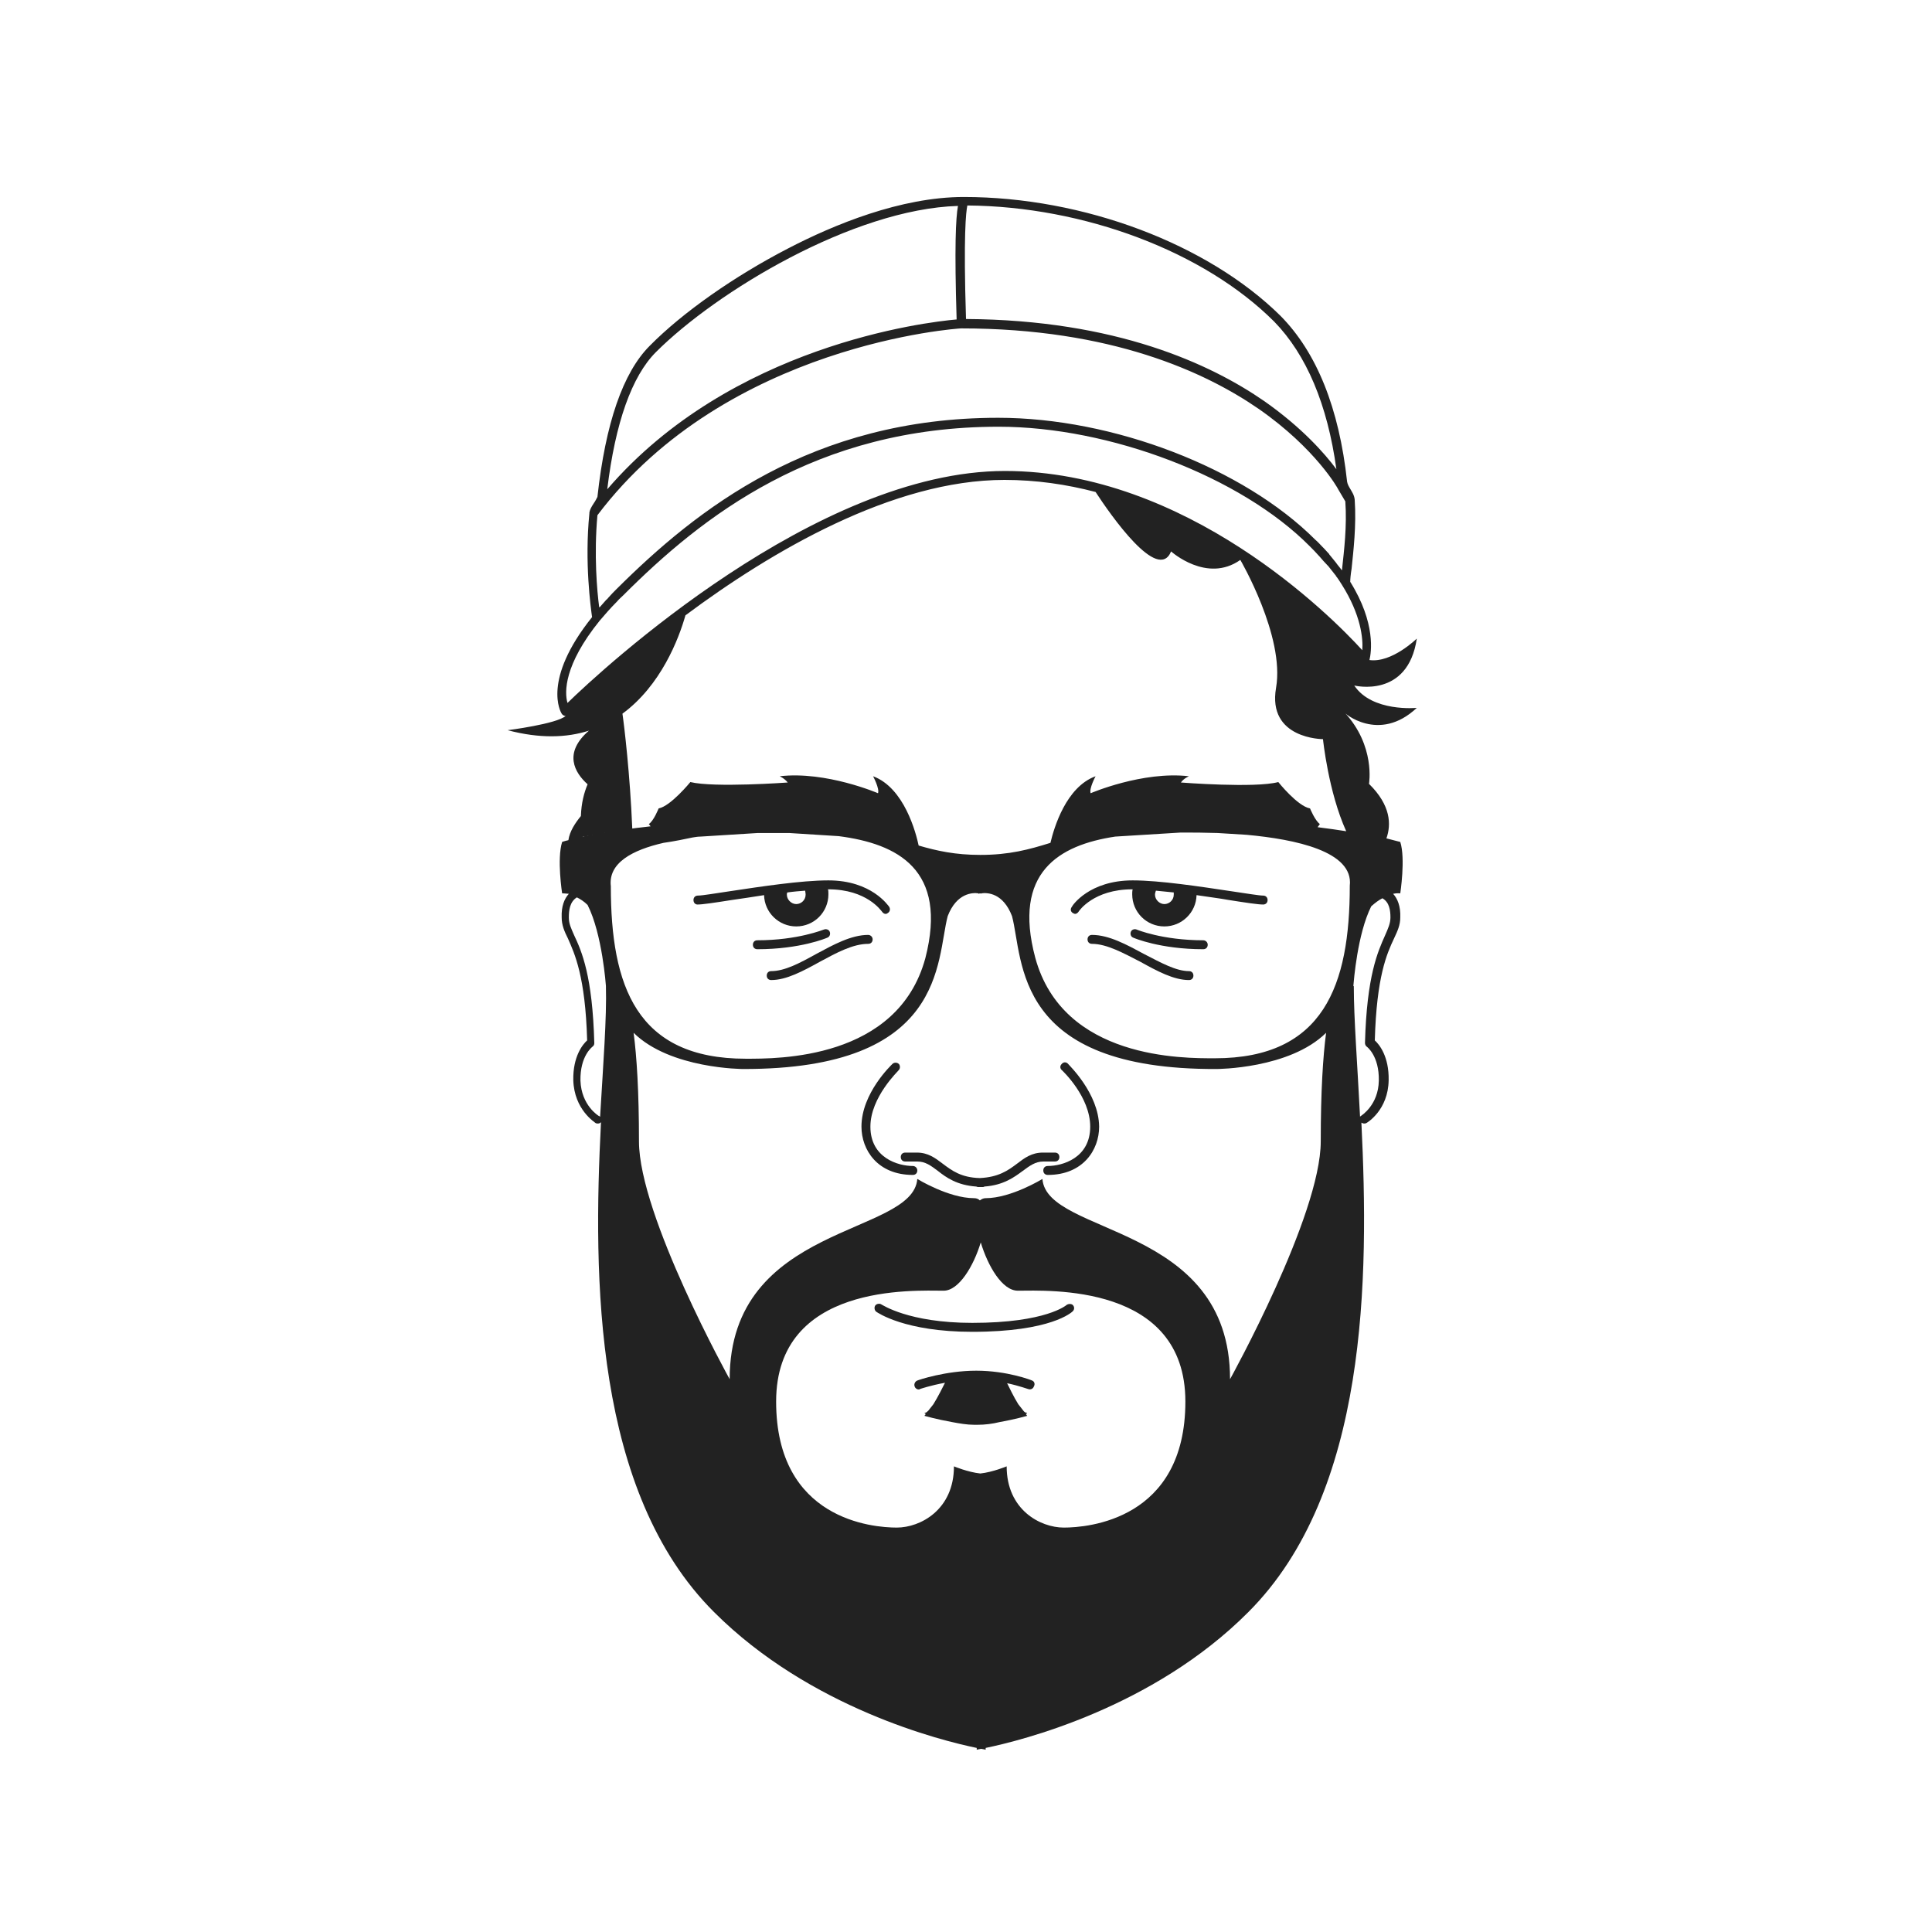 <svg width="255" height="255" viewBox="0 0 255 255" fill="none" class="img-fluid" xmlns="http://www.w3.org/2000/svg">
<path d="M120.483 153.896C118.538 153.896 114.882 152.834 114.882 148.705C114.882 144.811 118.596 141.331 118.596 141.272C118.832 141.036 118.832 140.682 118.655 140.446C118.42 140.21 118.066 140.21 117.83 140.387C117.653 140.564 113.702 144.281 113.702 148.705C113.702 151.773 115.825 155.076 120.483 155.076C120.837 155.076 121.073 154.84 121.073 154.486C121.073 154.132 120.778 153.896 120.483 153.896Z" fill="#222222"/>
<path d="M140.945 140.387C140.71 140.151 140.356 140.151 140.12 140.446C139.884 140.682 139.884 141.036 140.179 141.272C140.238 141.331 143.894 144.752 143.894 148.705C143.894 152.835 140.238 153.896 138.292 153.896C137.938 153.896 137.702 154.132 137.702 154.486C137.702 154.84 137.938 155.076 138.292 155.076C142.95 155.076 145.073 151.773 145.073 148.705C145.014 144.281 141.063 140.564 140.945 140.387Z" fill="#222222"/>
<path d="M139.236 153.306C139.589 153.306 139.825 153.07 139.825 152.717C139.825 152.363 139.589 152.127 139.236 152.127H137.643C136.169 152.127 135.226 152.835 134.223 153.601C133.044 154.486 131.806 155.371 129.329 155.489C126.852 155.43 125.614 154.486 124.435 153.601C123.432 152.835 122.489 152.127 121.014 152.127H119.481C119.127 152.127 118.892 152.363 118.892 152.717C118.892 153.07 119.127 153.306 119.481 153.306H121.073C122.135 153.306 122.842 153.837 123.786 154.545C124.906 155.43 126.322 156.433 128.857 156.61C128.916 156.61 128.975 156.669 129.034 156.669C129.152 156.669 129.27 156.669 129.388 156.669C129.506 156.669 129.624 156.669 129.742 156.669C129.801 156.669 129.86 156.669 129.919 156.61C132.454 156.433 133.869 155.371 134.99 154.545C135.874 153.896 136.641 153.306 137.702 153.306H139.236Z" fill="#222222"/>
<path d="M92.062 119.386C92.711 119.386 94.303 119.15 96.543 118.796C97.841 118.619 99.315 118.383 100.848 118.147C100.907 120.447 102.794 122.276 105.094 122.276C107.453 122.276 109.34 120.388 109.34 118.029C109.34 117.793 109.34 117.557 109.281 117.38H109.34C114.411 117.38 116.298 120.211 116.416 120.329C116.534 120.506 116.711 120.624 116.888 120.624C117.005 120.624 117.123 120.565 117.182 120.506C117.477 120.329 117.536 119.975 117.359 119.681C117.241 119.563 115.06 116.2 109.34 116.2C105.743 116.2 100.376 117.026 96.426 117.616C94.421 117.911 92.711 118.206 92.121 118.206C91.767 118.206 91.531 118.442 91.531 118.796C91.531 119.15 91.767 119.386 92.062 119.386ZM106.332 118.088C106.332 118.796 105.743 119.327 105.094 119.327C104.445 119.327 103.856 118.737 103.856 118.088C103.856 117.97 103.856 117.911 103.915 117.793C104.74 117.675 105.507 117.616 106.273 117.557C106.273 117.675 106.332 117.852 106.332 118.088Z" fill="#222222"/>
<path d="M109.516 122.984C109.398 122.689 109.044 122.571 108.749 122.689C108.69 122.689 105.329 124.105 99.963 124.105C99.609 124.105 99.373 124.341 99.373 124.695C99.373 125.049 99.609 125.285 99.963 125.285C105.624 125.285 109.103 123.81 109.221 123.751C109.516 123.633 109.633 123.279 109.516 122.984Z" fill="#222222"/>
<path d="M114.587 123.397C112.346 123.397 109.987 124.695 107.688 125.934C105.565 127.114 103.56 128.176 101.791 128.176C101.437 128.176 101.201 128.411 101.201 128.765C101.201 129.119 101.437 129.355 101.791 129.355C103.796 129.355 105.978 128.176 108.218 126.937C110.4 125.757 112.582 124.577 114.587 124.577C114.941 124.577 115.177 124.341 115.177 123.987C115.177 123.633 114.882 123.397 114.587 123.397Z" fill="#222222"/>
<path d="M141.595 120.506C141.712 120.565 141.83 120.624 141.889 120.624C142.066 120.624 142.243 120.506 142.361 120.329C142.42 120.211 144.366 117.38 149.437 117.38H149.496C149.437 117.616 149.437 117.852 149.437 118.029C149.437 120.388 151.324 122.276 153.683 122.276C155.983 122.276 157.87 120.447 157.929 118.147C159.462 118.383 160.936 118.56 162.233 118.796C164.474 119.15 166.066 119.386 166.715 119.386C167.069 119.386 167.305 119.15 167.305 118.796C167.305 118.442 167.069 118.206 166.715 118.206C166.184 118.206 164.415 117.911 162.41 117.616C158.459 117.026 153.093 116.2 149.496 116.2C143.776 116.2 141.536 119.504 141.477 119.681C141.241 119.975 141.3 120.329 141.595 120.506ZM154.921 118.088C154.921 118.796 154.332 119.327 153.683 119.327C153.034 119.327 152.445 118.737 152.445 118.088C152.445 117.911 152.504 117.734 152.563 117.557C153.329 117.616 154.155 117.734 154.921 117.793C154.921 117.852 154.921 117.97 154.921 118.088Z" fill="#222222"/>
<path d="M158.813 124.105C153.388 124.105 150.027 122.689 150.027 122.689C149.732 122.571 149.378 122.689 149.26 122.984C149.142 123.279 149.26 123.633 149.555 123.751C149.673 123.81 153.152 125.285 158.813 125.285C159.167 125.285 159.403 125.049 159.403 124.695C159.403 124.341 159.108 124.105 158.813 124.105Z" fill="#222222"/>
<path d="M156.927 128.176C155.217 128.176 153.212 127.055 151.03 125.934C148.73 124.695 146.371 123.397 144.131 123.397C143.777 123.397 143.541 123.633 143.541 123.987C143.541 124.341 143.777 124.577 144.131 124.577C146.077 124.577 148.317 125.816 150.499 126.937C152.74 128.176 154.922 129.355 156.927 129.355C157.281 129.355 157.516 129.119 157.516 128.765C157.516 128.411 157.281 128.176 156.927 128.176Z" fill="#222222"/>
<path d="M136.228 182.213C136.11 182.154 132.926 180.915 128.857 180.915C124.788 180.915 121.191 182.154 121.073 182.213C120.779 182.331 120.602 182.685 120.72 182.98C120.779 183.216 121.014 183.393 121.25 183.393C121.309 183.393 121.368 183.393 121.427 183.334C121.427 183.334 122.783 182.862 124.729 182.508C124.435 183.098 123.786 184.396 123.196 185.34C122.96 185.635 122.724 185.93 122.548 186.166C122.371 186.342 122.253 186.46 122.135 186.46C121.958 186.46 122.017 186.519 122.194 186.637C122.076 186.755 122.017 186.873 122.017 186.873C122.017 186.873 123.668 187.345 125.673 187.699C126.616 187.876 127.619 188.053 128.562 188.053C128.621 188.053 128.739 188.053 128.798 188.053C128.857 188.053 128.975 188.053 129.034 188.053C129.978 188.053 130.98 187.935 131.923 187.699C133.928 187.345 135.58 186.873 135.58 186.873C135.58 186.873 135.521 186.814 135.403 186.637C135.58 186.519 135.638 186.46 135.462 186.46C135.344 186.46 135.167 186.342 135.049 186.166C134.872 185.93 134.636 185.635 134.4 185.34C133.81 184.396 133.221 183.157 132.926 182.567C134.577 182.921 135.638 183.334 135.697 183.334C135.992 183.452 136.346 183.334 136.464 182.98C136.641 182.685 136.523 182.331 136.228 182.213Z" fill="#222222"/>
<path d="M140.769 172.243C140.769 172.243 138.115 174.603 128.327 174.603C119.894 174.603 116.415 172.184 116.356 172.184C116.12 172.007 115.707 172.066 115.531 172.302C115.354 172.538 115.413 172.951 115.649 173.128C115.825 173.246 119.422 175.783 128.327 175.783C138.764 175.783 141.477 173.187 141.594 173.069C141.83 172.833 141.83 172.479 141.594 172.243C141.418 172.066 141.005 172.066 140.769 172.243Z" fill="#222222"/>
<path d="M187 93.429C187 93.429 181.103 94.019 178.744 90.479C178.744 90.479 185.821 92.249 187 84.285C187 84.285 183.698 87.529 180.749 87.117C180.985 86.173 181.634 82.279 178.214 76.793C178.214 76.439 178.273 75.79 178.391 75.082C178.627 72.781 179.039 69.36 178.803 65.938C178.744 65.348 178.45 64.935 178.214 64.522C178.037 64.227 177.86 63.932 177.801 63.578C176.74 53.845 173.791 46.529 169.015 41.692C159.403 32.194 143.01 26 127.206 26C118.892 26 110.047 29.658 104.032 32.784C96.956 36.442 90.115 41.22 85.752 45.645C82.214 49.184 79.914 55.909 78.853 65.584C78.794 65.702 78.558 66.174 78.381 66.41C78.027 66.941 77.85 67.295 77.791 67.649V67.708V67.767C77.142 74.256 77.968 80.155 78.145 81.453C71.482 89.771 74.017 94.019 74.135 94.196C74.253 94.373 74.371 94.432 74.548 94.491H74.607C74.607 94.491 74.607 94.491 74.666 94.491C73.487 95.552 67 96.378 67 96.378C71.246 97.499 74.784 97.381 77.732 96.437C74.312 99.387 75.845 101.983 77.555 103.517C77.084 104.637 76.73 105.994 76.671 107.705C75.904 108.649 75.197 109.711 75.02 110.891C74.489 111.009 74.194 111.127 74.194 111.127C73.487 113.368 74.194 117.911 74.194 117.911C74.194 117.911 74.548 117.911 75.079 117.97C74.489 118.619 74.076 119.622 74.135 121.096C74.135 122.099 74.489 122.925 74.961 123.869C75.845 125.875 77.26 128.883 77.496 137.319C76.907 137.85 75.609 139.443 75.668 142.57C75.786 146.463 78.499 148.115 78.617 148.233C78.735 148.292 78.794 148.292 78.912 148.292C79.088 148.292 79.206 148.233 79.324 148.115C78.263 168.645 78.381 196.961 94.243 212.771C106.921 225.455 124.317 229.761 128.916 230.705V230.941C128.916 230.941 129.152 230.882 129.506 230.823C129.86 230.882 130.096 230.941 130.096 230.941V230.705C134.695 229.761 152.15 225.455 164.769 212.771C180.572 196.961 180.69 168.645 179.688 148.174C179.806 148.233 179.924 148.292 180.042 148.292C180.16 148.292 180.219 148.292 180.337 148.233C180.455 148.174 183.226 146.522 183.285 142.57C183.344 139.443 182.047 137.85 181.457 137.319C181.693 128.883 183.049 125.875 183.993 123.869C184.464 122.866 184.818 122.099 184.818 121.096C184.877 119.622 184.464 118.619 183.875 117.97C184.405 117.852 184.818 117.911 184.818 117.911C184.818 117.911 185.526 113.309 184.818 111.127C184.818 111.127 184.17 110.95 182.99 110.655C183.639 108.826 183.58 106.289 180.69 103.458C180.69 103.458 181.575 98.443 177.447 94.019C177.27 94.019 181.988 98.148 187 93.429ZM176.386 61.927C174.853 59.862 171.845 56.44 166.892 52.96C159.816 48.063 147.314 42.223 127.501 42.105C127.147 31.014 127.501 27.947 127.678 27.121C143.069 27.239 158.931 33.197 168.189 42.459C172.435 46.825 175.206 53.373 176.386 61.927ZM86.577 46.471C94.538 38.507 112.582 27.593 126.44 27.18C126.145 28.773 125.968 32.666 126.263 42.164C122.135 42.518 96.484 45.586 80.15 64.581C81.211 55.791 83.393 49.656 86.577 46.471ZM79.088 80.155C78.794 77.973 78.381 73.194 78.853 68.003C95.953 45.35 126.558 43.344 126.853 43.344C146.666 43.344 159.108 49.125 166.125 53.963C173.673 59.213 176.622 64.522 176.622 64.581L177.565 66.174C177.801 69.419 177.388 72.781 177.152 74.964C177.152 75.082 177.152 75.2 177.093 75.259C176.857 74.905 176.563 74.61 176.327 74.256C176.091 73.961 175.855 73.666 175.56 73.312C175.501 73.253 175.442 73.194 175.442 73.135C175.206 72.899 174.971 72.604 174.735 72.368C174.676 72.309 174.617 72.25 174.558 72.191C174.263 71.896 173.968 71.542 173.614 71.248C164.12 61.75 146.902 55.142 131.747 55.142C107.157 55.142 91.944 67.236 81.388 77.737C80.975 78.15 80.622 78.504 80.268 78.916C80.209 78.975 80.15 79.094 80.032 79.153C79.737 79.507 79.442 79.801 79.147 80.155C79.147 80.096 79.147 80.155 79.088 80.155ZM79.147 81.925C79.855 81.099 80.563 80.273 81.388 79.448L81.447 79.388C81.683 79.094 81.978 78.858 82.273 78.563C92.651 68.18 107.629 56.322 131.806 56.322C146.489 56.322 163.767 62.929 172.848 72.073C173.26 72.486 173.673 72.899 174.086 73.371L174.145 73.43C174.499 73.843 174.853 74.256 175.206 74.61C175.265 74.669 175.265 74.669 175.324 74.728C175.619 75.082 175.914 75.495 176.209 75.849C176.268 75.908 176.327 75.967 176.327 76.026C176.622 76.38 176.857 76.793 177.093 77.147C179.629 81.158 179.924 84.285 179.806 85.819C175.678 81.276 156.631 62.163 132.631 62.163C107.747 62.163 79.501 88.296 74.902 92.78C74.489 91.364 74.43 87.766 79.147 81.925ZM87.58 111.245C88.877 111.068 90.587 110.714 91.413 110.537C91.767 110.478 92.12 110.419 92.474 110.419L100.022 109.947C100.907 109.947 101.673 109.947 102.086 109.947C102.735 109.947 103.442 109.947 104.15 109.947L110.695 110.36C118.479 111.363 125.143 114.784 122.135 126.465C118.479 139.915 102.558 139.738 98.43 139.738C83.983 139.738 80.622 130.122 80.622 116.967C80.268 113.899 83.452 112.188 87.58 111.245ZM81.801 109.593C81.919 109.593 82.037 109.534 82.155 109.534C81.978 109.534 81.86 109.593 81.801 109.593ZM80.975 109.711C81.093 109.711 81.211 109.652 81.329 109.652C81.211 109.652 81.093 109.711 80.975 109.711ZM79.56 109.947C79.678 109.947 79.737 109.888 79.855 109.888C79.737 109.888 79.619 109.947 79.56 109.947ZM80.209 109.829C80.327 109.829 80.445 109.77 80.504 109.77C80.445 109.77 80.327 109.829 80.209 109.829ZM78.558 110.124C78.617 110.124 78.676 110.124 78.735 110.124C78.676 110.124 78.617 110.124 78.558 110.124ZM77.968 110.242C78.086 110.242 78.145 110.183 78.263 110.183C78.145 110.183 78.027 110.242 77.968 110.242ZM76.612 110.537C76.553 110.537 76.494 110.537 76.435 110.596C76.494 110.537 76.553 110.537 76.612 110.537ZM77.673 110.301C77.614 110.301 77.496 110.36 77.437 110.36C77.496 110.36 77.555 110.301 77.673 110.301ZM77.142 110.419C77.084 110.419 76.966 110.478 76.907 110.478C76.966 110.419 77.025 110.419 77.142 110.419ZM75.491 110.773H75.55H75.491ZM79.206 147.407C79.147 147.348 79.088 147.289 79.029 147.289C79.029 147.289 76.73 145.932 76.612 142.629C76.553 139.384 78.145 138.204 78.204 138.145C78.381 138.027 78.44 137.85 78.44 137.673C78.204 128.824 76.789 125.58 75.786 123.456C75.374 122.512 75.079 121.922 75.079 121.096C75.079 120.153 75.197 119.032 76.14 118.442C76.612 118.678 77.084 118.973 77.555 119.445C79.501 123.279 79.973 130.122 79.973 130.122C80.091 134.37 79.619 140.387 79.206 147.407ZM140.415 201.622C137.29 201.622 132.867 199.262 132.867 193.54C132.867 193.54 131.039 194.306 129.388 194.483C127.737 194.306 125.909 193.54 125.909 193.54C125.909 199.262 121.486 201.622 118.361 201.622C115.236 201.622 102.44 200.619 102.44 184.986C102.44 169.353 120.602 170.355 124.553 170.355C126.558 170.355 128.504 167.111 129.447 163.984C130.391 167.111 132.278 170.355 134.342 170.355C138.292 170.355 156.455 169.353 156.455 184.986C156.455 200.619 143.541 201.622 140.415 201.622ZM162.351 182.036C162.351 161.389 138.174 163.158 137.585 155.607C137.585 155.607 133.457 158.144 130.096 158.144C129.801 158.144 129.565 158.262 129.329 158.439C129.152 158.262 128.916 158.144 128.563 158.144C125.201 158.144 121.074 155.607 121.074 155.607C120.484 163.158 96.307 161.389 96.307 182.036C96.307 182.036 84.337 160.445 84.337 150.652C84.337 144.045 84.042 139.443 83.629 136.317C88.464 141.095 98.076 141.095 98.076 141.095C124.907 141.154 123.55 126.76 125.084 120.919C126.263 117.852 128.386 117.793 129.152 117.911V117.97C129.152 117.97 129.211 117.97 129.329 117.911C129.447 117.911 129.506 117.97 129.506 117.97V117.911C130.332 117.793 132.396 117.852 133.575 120.919C135.108 126.76 133.693 141.213 160.582 141.095C160.582 141.095 170.194 141.095 175.029 136.317C174.617 139.443 174.322 144.045 174.322 150.652C174.322 160.445 162.351 182.036 162.351 182.036ZM147.197 110.419L155.806 109.888C156.101 109.888 156.337 109.888 156.631 109.888C157.398 109.888 158.872 109.888 160.7 109.947L164.533 110.183C170.961 110.773 178.686 112.365 178.155 116.908C178.155 130.004 174.735 139.679 160.346 139.679C156.219 139.679 140.297 139.856 136.641 126.406C133.634 115.138 139.767 111.54 147.197 110.419ZM183.521 121.096C183.521 121.863 183.226 122.512 182.813 123.456C181.87 125.58 180.396 128.765 180.16 137.673C180.16 137.85 180.278 138.086 180.396 138.145C180.396 138.145 182.047 139.325 181.988 142.629C181.929 145.873 179.688 147.23 179.629 147.289C179.57 147.289 179.57 147.348 179.511 147.407C179.157 140.446 178.686 134.429 178.686 130.181C178.686 130.181 178.686 130.181 178.627 130.122C178.686 129.473 179.157 123.279 180.985 119.622C181.516 119.15 181.988 118.796 182.459 118.56C183.403 119.091 183.521 120.212 183.521 121.096ZM177.683 109.711C176.563 109.534 175.324 109.357 173.909 109.18C174.086 108.944 174.204 108.767 174.204 108.767C173.555 108.295 172.907 106.702 172.907 106.702C171.256 106.407 168.72 103.222 168.72 103.222C165.654 104.047 155.865 103.281 155.865 103.281C156.219 102.75 156.926 102.455 156.926 102.455C150.794 101.747 143.953 104.696 143.953 104.696C143.717 104.106 144.602 102.455 144.602 102.455C140.71 103.871 139.118 109.239 138.646 111.245C135.816 112.13 133.221 112.837 129.388 112.837C126.086 112.837 123.668 112.306 121.251 111.599C120.897 109.947 119.364 103.988 115.236 102.455C115.236 102.455 116.12 104.106 115.885 104.696C115.885 104.696 109.044 101.747 102.912 102.455C102.912 102.455 103.56 102.75 103.973 103.281C103.973 103.281 94.243 103.988 91.118 103.222C91.118 103.222 88.523 106.407 86.931 106.702C86.931 106.702 86.283 108.354 85.634 108.767C85.634 108.767 85.752 108.885 85.87 109.062C85.044 109.18 84.219 109.239 83.452 109.357C83.157 102.219 82.391 95.788 82.155 94.196C87.226 90.479 89.585 84.344 90.469 81.217C101.791 72.781 117.83 63.342 132.572 63.342C136.759 63.342 140.769 63.932 144.602 64.935C146.607 68.003 152.857 76.97 154.568 72.781C154.568 72.781 159.285 77.029 163.708 73.902C163.708 73.902 169.604 83.99 168.425 90.774C167.246 97.558 174.617 97.558 174.617 97.558C174.617 97.558 175.324 104.519 177.683 109.711Z" fill="#222222"/>
</svg>
